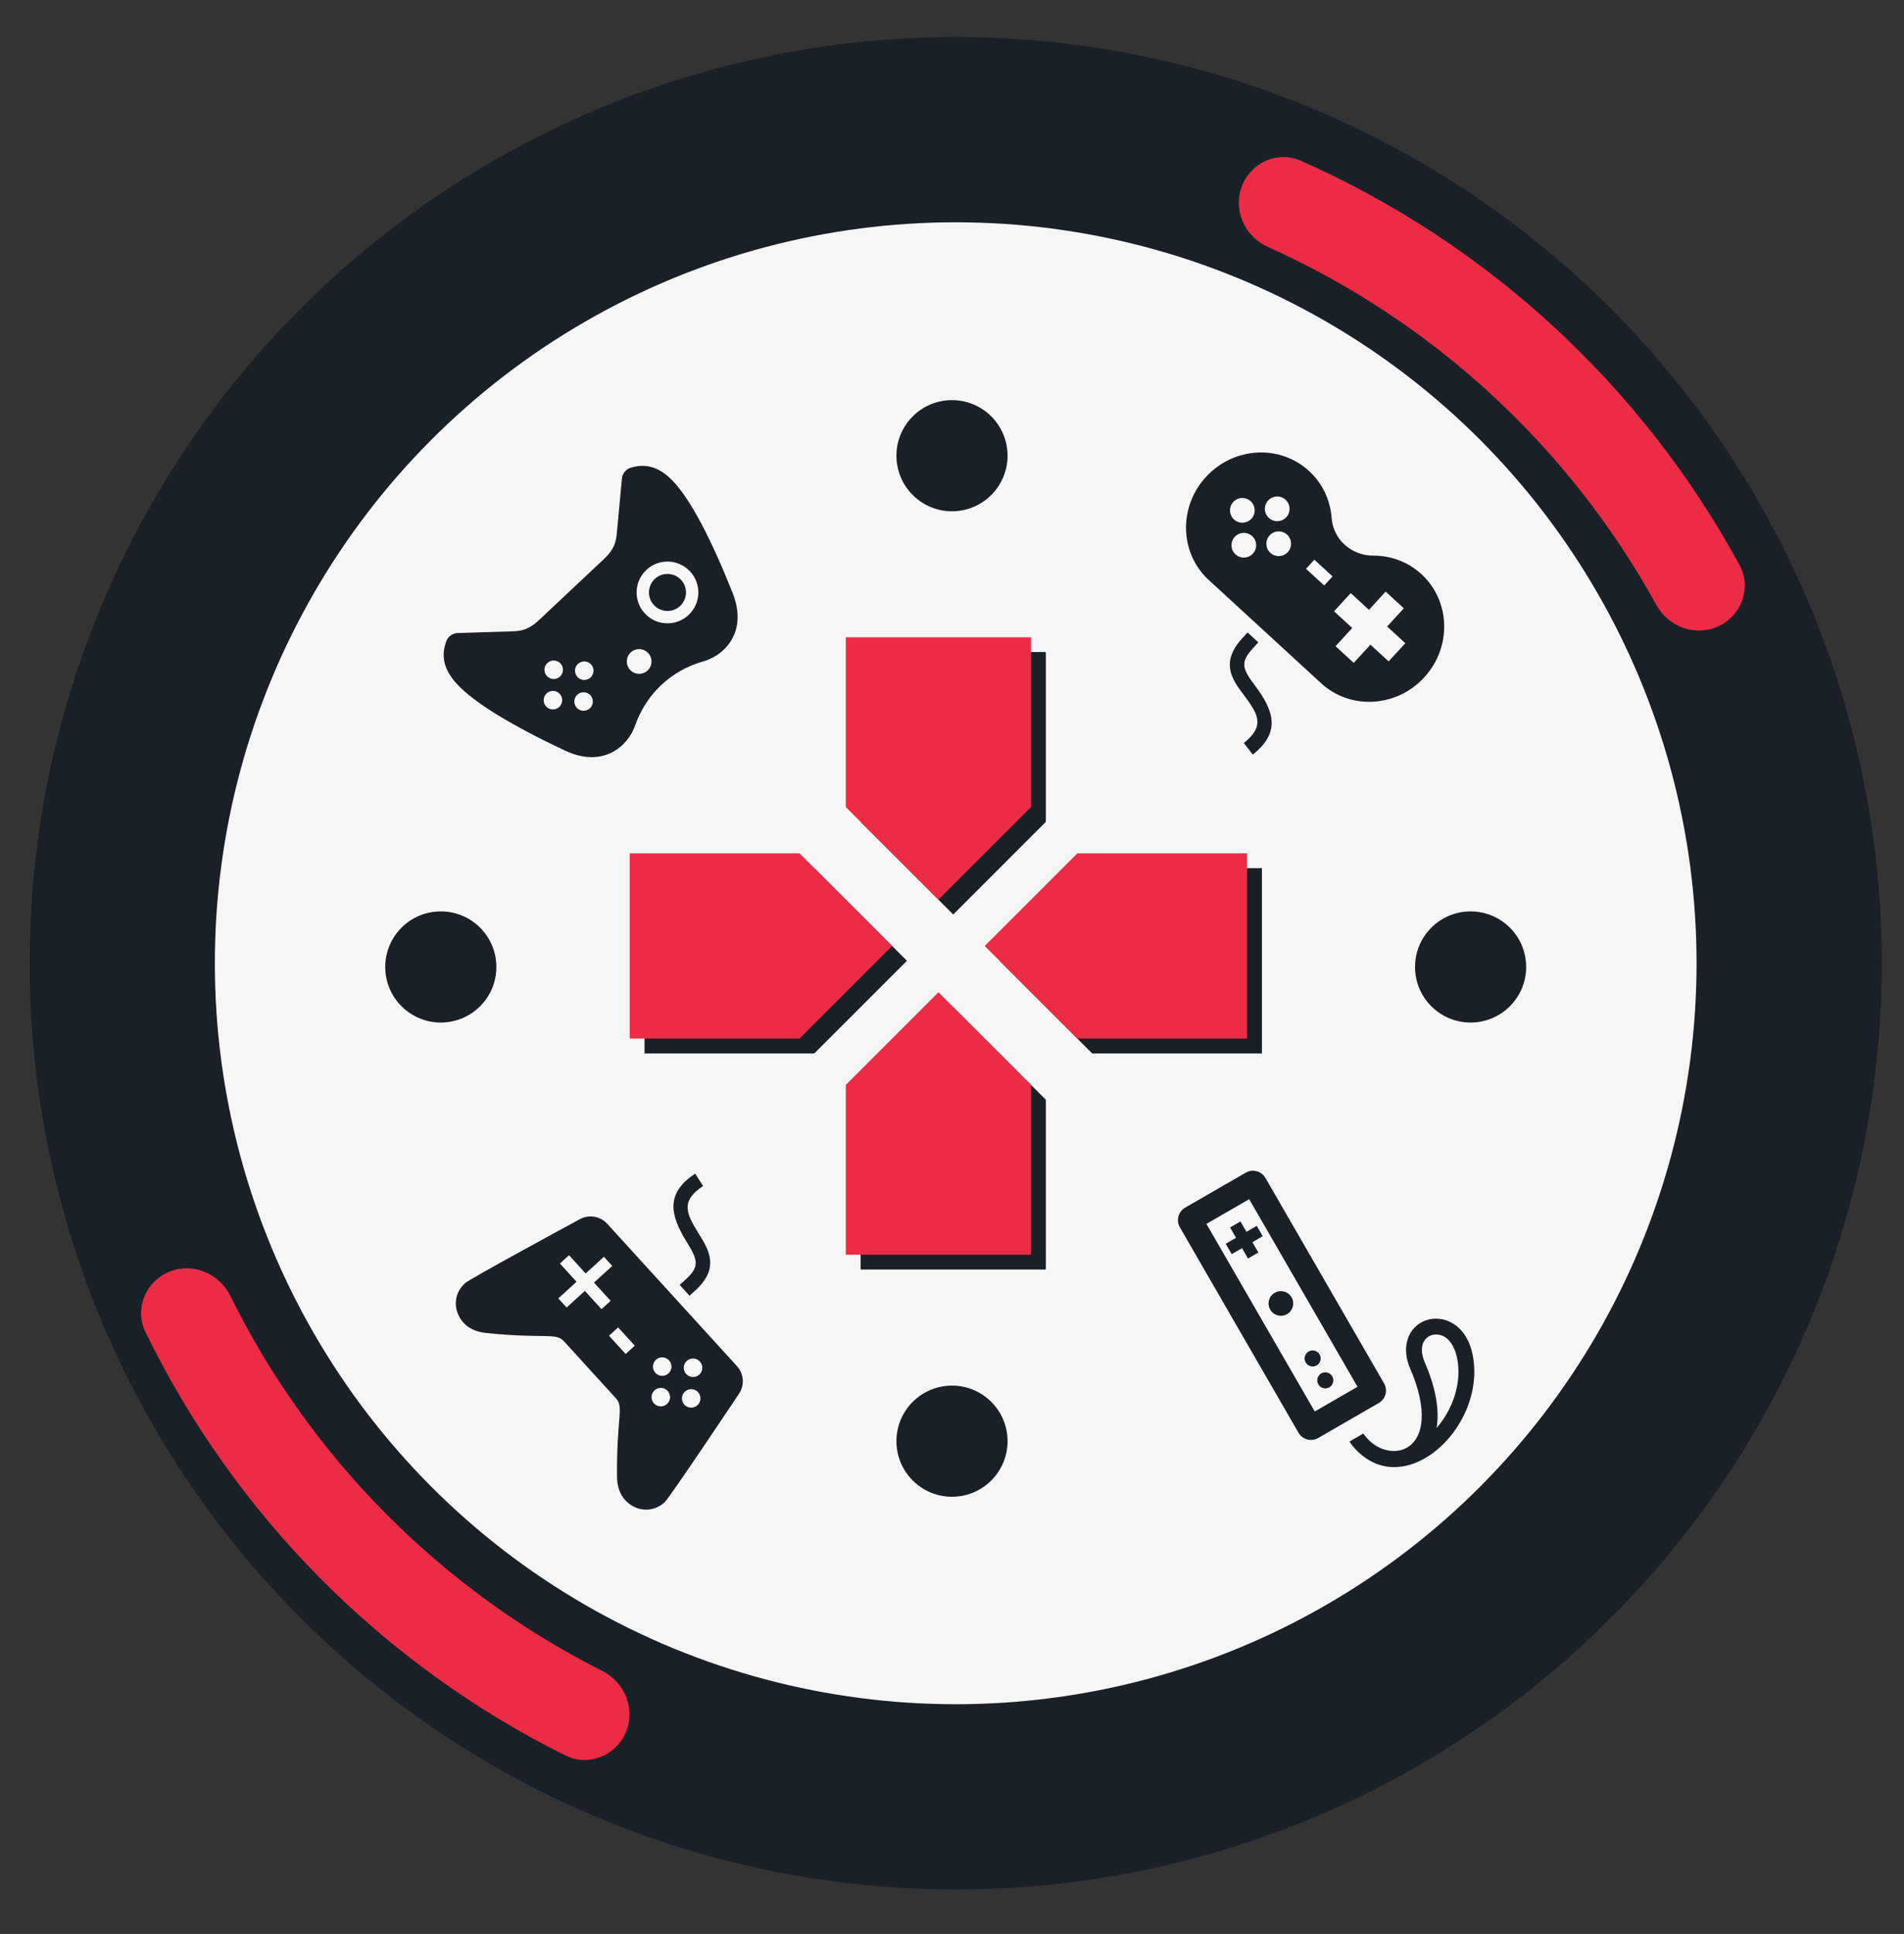 <svg width="100%" viewBox="0 0 257 261" fill="none" xmlns="http://www.w3.org/2000/svg">
<rect x="0" y="0" width="257" height="261" fill="#333333" stroke="none"/>
<circle cx="129" cy="130" r="125" fill="#192028"/>
<circle cx="129" cy="130" r="100" fill="#F6F6F6"/>
<path d="M141.167 110.917V88H116.167V110.917L128.667 123.417L141.167 110.917ZM109.917 117.167H87V142.167H109.917L122.417 129.667L109.917 117.167ZM116.167 148.417V171.333H141.167V148.417L128.667 135.917L116.167 148.417ZM147.417 117.167L134.917 129.667L147.417 142.167H170.333V117.167H147.417Z" fill="#192028"/>
<path d="M139.164 108.916V86H114.165V108.916L126.665 121.415L139.164 108.916ZM107.916 115.165H85V140.164H107.916L120.415 127.665L107.916 115.165ZM114.165 146.414V169.33H139.164V146.414L126.665 133.915L114.165 146.414ZM145.414 115.165L132.915 127.665L145.414 140.164H168.33V115.165H145.414Z" fill="#EC2C45"/>
<path d="M168.615 161.842L183.237 187.158L177.463 190.49L162.842 165.173L168.615 161.842ZM169.12 158C168.79 158 168.455 158.083 168.148 158.262L159.973 162.98C159.348 163.34 159 163.995 159 164.667C159 164.997 159.083 165.332 159.26 165.638L175.268 193.358C175.628 193.983 176.283 194.332 176.957 194.332C177.287 194.332 177.622 194.248 177.928 194.07L186.103 189.352C187.035 188.815 187.353 187.625 186.817 186.693L170.807 158.973C170.447 158.348 169.793 158 169.12 158V158ZM179.935 186.572C179.78 187.152 179.185 187.493 178.607 187.338C178.028 187.183 177.685 186.588 177.84 186.01C177.995 185.432 178.59 185.088 179.168 185.243C179.747 185.398 180.09 185.993 179.935 186.572ZM178.227 183.615C178.072 184.193 177.477 184.537 176.898 184.382C176.318 184.227 175.977 183.632 176.132 183.053C176.287 182.475 176.882 182.132 177.46 182.287C178.038 182.442 178.382 183.037 178.227 183.615ZM173.725 177.353C172.93 177.812 171.913 177.54 171.453 176.745C170.993 175.95 171.267 174.935 172.062 174.475C172.857 174.015 173.875 174.288 174.333 175.083C174.792 175.878 174.52 176.895 173.725 177.353ZM170.445 166.838L169.05 167.643L169.855 169.037L168.455 169.847L167.648 168.452L166.255 169.257L165.445 167.857L166.84 167.052L166.035 165.657L167.437 164.848L168.242 166.242L169.637 165.437L170.445 166.838ZM198.78 182.86C198.058 179.245 195.668 177.962 193.84 177.962C190.92 177.962 188.69 180.893 190.367 184.762C192.125 188.815 192.388 192.273 191.092 194.25C189.77 196.263 187.132 196.263 185.202 194.75C184.782 194.403 184.383 193.977 184.013 193.473L182.143 194.555C182.63 195.273 183.207 195.9 183.862 196.418C185.207 197.513 186.688 198 188.183 198C190.917 198 193.693 196.372 195.75 193.865C197.853 191.3 199 188.155 199 185.117C199 184.353 198.928 183.597 198.78 182.86ZM193.908 192.728C194.325 190.315 193.795 187.287 192.33 183.908C191.278 181.483 192.443 180.1 193.84 180.1C195.467 180.1 196.375 181.742 196.68 183.278C197.338 186.578 196.147 190.13 193.908 192.728Z" fill="#192028"/>
<path d="M88.273 81.669C87.329 80.664 87.378 79.079 88.382 78.135C89.386 77.191 90.972 77.239 91.916 78.243C92.86 79.248 92.811 80.833 91.807 81.777C90.803 82.721 89.218 82.673 88.273 81.669ZM61.749 92.389C59.938 90.462 59.471 88.603 60.243 86.532C60.336 86.283 60.483 86.067 60.669 85.892C60.963 85.616 61.353 85.447 61.776 85.434L68.685 85.218C69.926 85.18 71.099 85.245 72.75 83.692L81.532 75.434C83.183 73.881 83.192 72.706 83.305 71.47L83.947 64.586C83.983 64.168 84.177 63.787 84.472 63.51C84.656 63.336 84.883 63.2 85.137 63.124C87.252 62.481 89.078 63.06 90.889 64.986C93.243 67.49 95.976 72.696 98.887 80.015C100.268 83.483 99.37 86.105 97.666 87.707C96.87 88.456 95.896 88.982 94.896 89.269C90.527 90.52 87.222 93.686 85.736 97.882C85.391 98.86 84.806 99.8 84.009 100.549C82.306 102.151 79.632 102.887 76.256 101.296C69.132 97.941 64.104 94.892 61.749 92.389ZM87.059 82.81C88.636 84.487 91.272 84.568 92.949 82.991C94.626 81.415 94.707 78.778 93.13 77.102C91.553 75.425 88.917 75.344 87.24 76.921C85.564 78.497 85.482 81.133 87.059 82.81ZM85.057 90.413C85.687 91.083 86.741 91.117 87.413 90.485C88.084 89.854 88.115 88.799 87.485 88.129C86.855 87.459 85.801 87.425 85.129 88.057C84.458 88.688 84.426 89.742 85.057 90.413ZM77.953 91.373C78.427 91.877 79.217 91.9 79.72 91.428C80.222 90.955 80.248 90.165 79.774 89.661C79.3 89.157 78.51 89.134 78.007 89.606C77.504 90.079 77.479 90.869 77.953 91.373ZM73.83 91.246C74.304 91.75 75.094 91.773 75.597 91.301C76.1 90.828 76.125 90.038 75.651 89.534C75.177 89.03 74.387 89.007 73.884 89.48C73.382 89.952 73.356 90.743 73.83 91.246ZM77.861 95.534C78.335 96.038 79.126 96.061 79.628 95.588C80.131 95.115 80.156 94.325 79.683 93.821C79.209 93.317 78.418 93.294 77.916 93.767C77.413 94.239 77.389 95.031 77.861 95.534ZM73.722 95.351C74.196 95.855 74.987 95.878 75.489 95.405C75.992 94.933 76.018 94.142 75.544 93.638C75.07 93.135 74.279 93.111 73.777 93.584C73.274 94.057 73.249 94.847 73.722 95.351Z" fill="#192028"/>
<path d="M93.835 158.39L94.9 160.062C91.736 162.144 92.686 163.864 94.389 166.611C95.702 168.727 97.138 171.166 93.859 174.154L93.072 174.872L91.744 173.415L92.531 172.697C94.447 170.95 94.221 170.076 92.716 167.651C90.406 163.929 89.829 161.042 93.835 158.39ZM99.755 188.091C100.527 186.932 100.409 185.395 99.471 184.366L81.964 165.16C81.026 164.131 79.506 163.872 78.279 164.532C77.373 165.029 63.444 172.562 62.763 173.183C61.064 174.731 61.228 177.049 62.567 178.517C63.277 179.296 64.322 179.765 65.583 179.894C73.567 180.715 75.013 179.801 76.123 181.019L83.156 188.734C84.246 189.93 83.208 191.31 83.287 199.316C83.299 200.583 83.669 201.667 84.38 202.447C85.718 203.915 88.011 204.292 89.709 202.744C90.391 202.123 99.177 188.949 99.755 188.091ZM81.191 176.682L78.945 174.218L76.481 176.464L75.359 175.232L77.822 172.986L75.577 170.523L76.808 169.4L79.054 171.864L81.517 169.618L82.64 170.85L80.177 173.095L82.422 175.559L81.191 176.682ZM84.45 182.731L82.204 180.268L83.436 179.145L85.682 181.609L84.45 182.731ZM88.461 185.276C87.996 184.767 88.032 183.977 88.543 183.511C89.054 183.045 89.844 183.082 90.309 183.592C90.774 184.102 90.738 184.892 90.227 185.358C89.716 185.824 88.926 185.786 88.461 185.276ZM88.271 189.397C87.806 188.887 87.841 188.097 88.352 187.631C88.864 187.165 89.653 187.203 90.118 187.713C90.583 188.223 90.548 189.013 90.037 189.479C89.525 189.945 88.736 189.907 88.271 189.397ZM92.62 185.432C92.155 184.922 92.19 184.132 92.702 183.666C93.213 183.201 94.003 183.238 94.468 183.748C94.932 184.258 94.897 185.048 94.386 185.514C93.875 185.98 93.085 185.942 92.62 185.432ZM92.373 189.568C91.908 189.058 91.944 188.268 92.455 187.802C92.966 187.336 93.756 187.374 94.221 187.884C94.686 188.394 94.65 189.184 94.139 189.65C93.628 190.115 92.838 190.078 92.373 189.568Z" fill="#192028"/>
<path d="M169.102 101.843L167.893 100.274C170.859 97.918 169.761 96.29 167.818 93.704C166.323 91.714 164.676 89.413 167.675 86.144L168.396 85.359L169.848 86.692L169.128 87.477C167.375 89.388 167.679 90.239 169.394 92.521C172.025 96.022 172.856 98.845 169.102 101.843ZM162.777 64.368C166.509 60.301 172.74 59.938 176.691 63.564C178.547 65.267 179.565 67.547 179.742 69.905C179.967 72.891 182.492 74.989 185.372 74.986C187.705 74.982 190.027 75.803 191.856 77.482C195.806 81.108 195.98 87.347 192.247 91.414C188.515 95.481 182.283 95.843 178.333 92.217L162.914 78.051C159.216 74.395 159.128 68.344 162.777 64.368ZM180.069 82.499L182.525 84.753L180.271 87.209L182.727 89.463L184.981 87.007L187.436 89.261L189.69 86.805L187.234 84.551L189.488 82.096L187.033 79.842L184.779 82.298L182.323 80.044L180.069 82.499ZM176.284 76.764L178.74 79.018L179.867 77.79L177.411 75.536L176.284 76.764ZM169.119 74.712C169.741 74.034 169.697 72.98 169.018 72.357C168.339 71.734 167.285 71.78 166.663 72.458C166.041 73.136 166.085 74.19 166.764 74.813C167.443 75.436 168.497 75.39 169.119 74.712ZM171.372 72.256C170.75 72.934 170.794 73.988 171.473 74.611C172.153 75.234 173.206 75.188 173.828 74.51C174.45 73.832 174.406 72.778 173.727 72.155C173.048 71.532 171.995 71.578 171.372 72.256ZM171.171 67.546C170.548 68.224 170.592 69.278 171.272 69.901C171.951 70.524 173.004 70.478 173.626 69.8C174.248 69.122 174.204 68.069 173.525 67.445C172.846 66.822 171.793 66.869 171.171 67.546ZM166.461 67.748C165.839 68.426 165.883 69.48 166.562 70.103C167.241 70.726 168.295 70.68 168.917 70.002C169.539 69.324 169.495 68.27 168.816 67.647C168.137 67.024 167.083 67.07 166.461 67.748Z" fill="#192028"/>
<path d="M84.446 233.851C83.071 236.996 79.399 238.446 76.326 236.917C51.646 224.641 31.71 204.542 19.634 179.763C18.131 176.678 19.61 173.017 22.767 171.669C25.923 170.32 29.56 171.795 31.081 174.873C41.89 196.748 59.523 214.524 81.309 225.511C84.374 227.057 85.82 230.705 84.446 233.851Z" fill="#EC2C45"/>
<path d="M167.626 25.127C168.858 21.923 172.462 20.31 175.6 21.699C200.806 32.857 221.623 52.041 234.797 76.254C236.438 79.269 235.124 82.992 232.031 84.481C228.938 85.969 225.239 84.659 223.582 81.653C211.802 60.284 193.391 43.316 171.133 33.318C168.002 31.911 166.395 28.331 167.626 25.127Z" fill="#EC2C45"/>
<circle cx="128.5" cy="61.5" r="7.5" fill="#192028"/>
<circle cx="59.5" cy="130.5" r="7.5" fill="#192028"/>
<circle cx="128.5" cy="194.5" r="7.5" fill="#192028"/>
<circle cx="198.5" cy="130.5" r="7.5" fill="#192028"/>
</svg>
